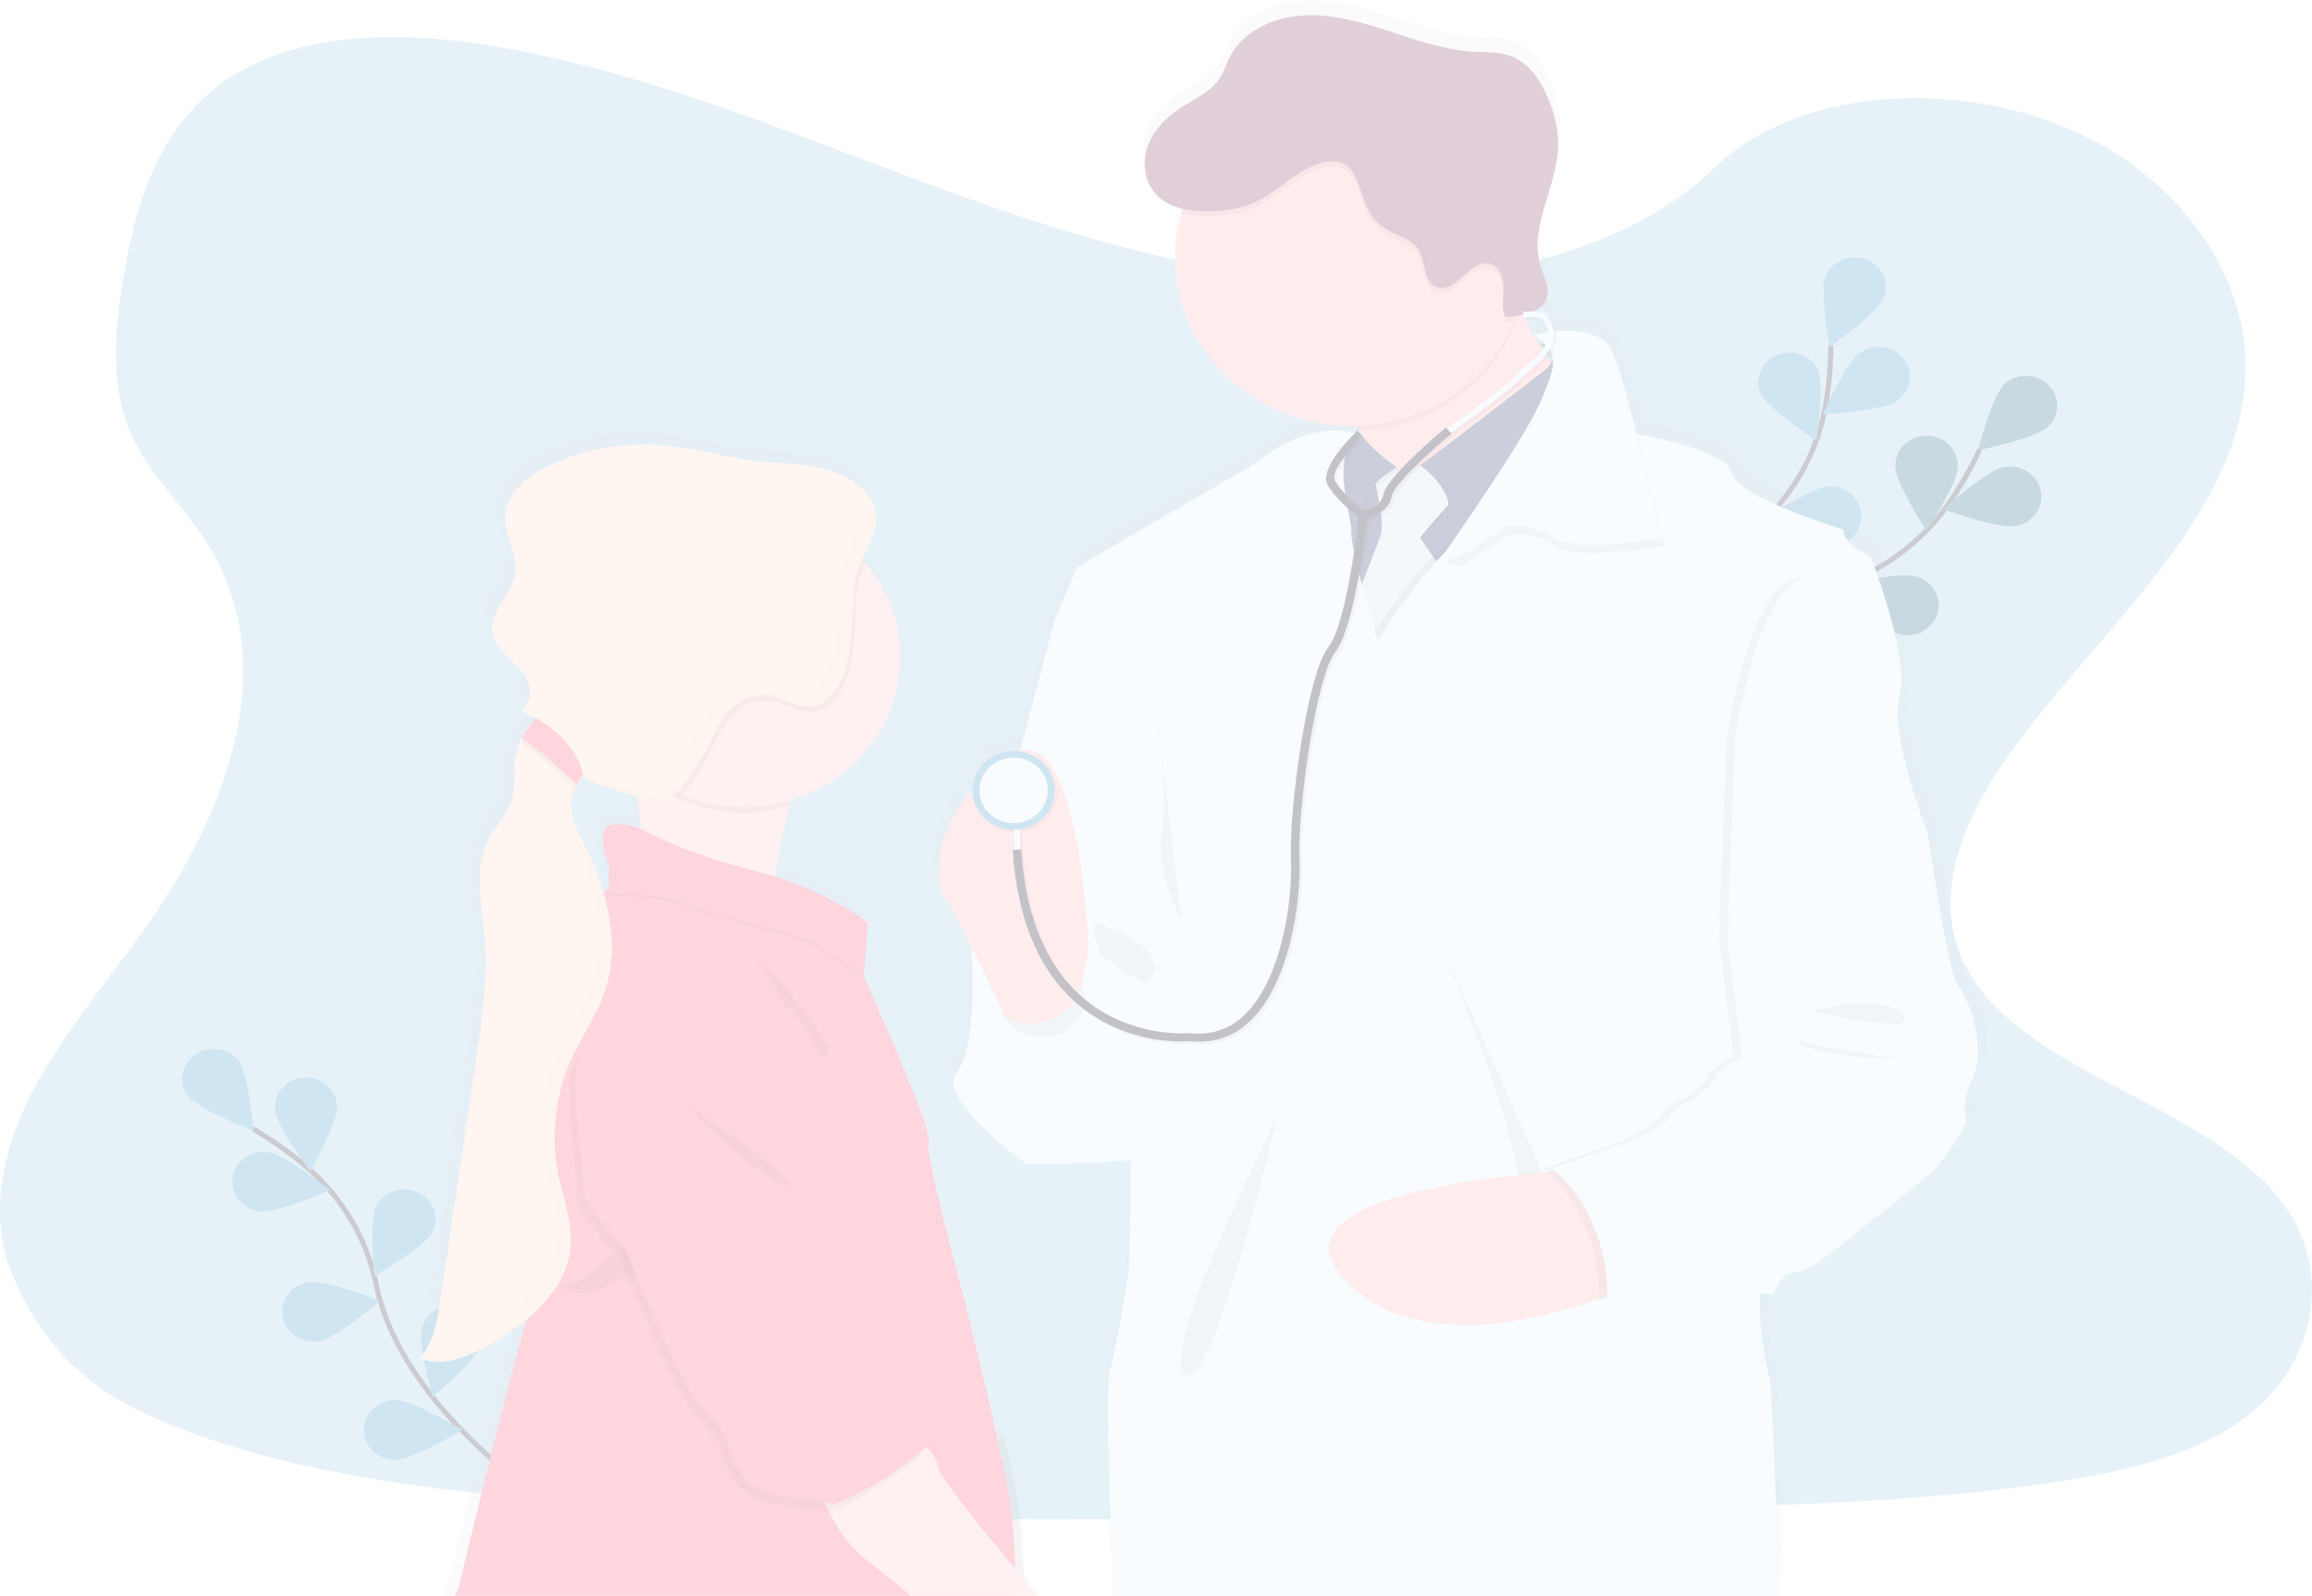 <svg width="901" height="622" viewBox="0 0 901 622" fill="none" xmlns="http://www.w3.org/2000/svg">
<g opacity="0.3" clip-path="url(#clip0_614:14)">
<path opacity="0.5" d="M523.496 109.695C465.735 107.772 410.677 89.906 358.183 70.364C305.689 50.822 253.66 29.166 197.25 18.811C160.983 12.143 119.505 11.206 90.288 29.834C62.166 47.755 53.083 78.693 48.197 107.398C44.522 128.998 42.39 151.727 52.436 171.953C59.429 185.987 71.839 197.789 80.425 211.236C110.289 258.02 89.177 315.717 56.807 361.437C41.627 382.894 24.015 403.31 12.302 426.127C0.589 448.943 -4.836 475.081 5.417 498.35C15.579 521.397 30.577 538.889 56.807 551.072C110.081 575.795 182.061 582.717 243.274 586.77C378.773 595.647 515.002 591.801 650.857 587.955C701.136 586.524 751.639 585.086 801.097 577.623C828.563 573.483 856.926 566.918 876.868 551.072C902.178 530.95 908.457 496.888 891.493 471.656C863.04 429.345 784.373 418.831 764.481 373.421C753.539 348.427 764.779 320.58 780.69 297.399C814.81 247.673 872.015 204.043 875.027 147.197C877.1 108.153 849.601 69.061 807.078 50.584C762.515 31.201 700.713 33.648 667.838 65.683C633.984 98.688 574.489 111.387 523.496 109.695Z" fill="#5FA8D3"/>
<path d="M200.959 576.2C200.959 576.2 155.334 543.156 146.715 501.124C143.219 483.47 133.844 467.378 119.995 455.261C113.369 449.561 106.214 444.453 98.617 440.002" stroke="#535461" stroke-width="2" stroke-miterlimit="10"/>
<path d="M93.034 413.522C97.032 418.704 98.841 440.662 98.841 440.662C98.841 440.662 77.463 432.595 73.457 427.422C71.533 424.935 70.719 421.817 71.194 418.755C71.669 415.693 73.395 412.938 75.991 411.094C78.587 409.251 81.841 408.471 85.037 408.927C88.234 409.382 91.11 411.035 93.034 413.522Z" fill="#5FA8D3"/>
<path d="M131.376 430.752C131.791 437.181 120.865 456.556 120.865 456.556C120.865 456.556 107.485 438.643 107.062 432.214C106.901 429.149 108.007 426.147 110.141 423.858C112.275 421.568 115.264 420.177 118.461 419.985C121.658 419.792 124.806 420.815 127.221 422.83C129.637 424.845 131.127 427.692 131.368 430.752H131.376Z" fill="#5FA8D3"/>
<path d="M168.54 480.278C165.52 486.032 145.868 497.476 145.868 497.476C145.868 497.476 143.769 475.542 146.789 469.788C148.275 467.082 150.811 465.044 153.851 464.111C156.89 463.179 160.191 463.426 163.041 464.801C165.892 466.176 168.066 468.568 169.094 471.463C170.122 474.357 169.923 477.523 168.54 480.278Z" fill="#5FA8D3"/>
<path d="M187.86 523.797C185.894 529.956 168.548 544.412 168.548 544.412C168.548 544.412 162.6 523.137 164.566 516.97C165.511 514.011 167.645 511.533 170.497 510.08C173.349 508.628 176.687 508.32 179.776 509.226C182.865 510.131 185.452 512.175 186.968 514.907C188.484 517.64 188.805 520.838 187.86 523.797Z" fill="#5FA8D3"/>
<path d="M101.089 472.132C107.725 472.991 128.705 463.915 128.705 463.915C128.705 463.915 111.002 449.865 104.332 449.006C101.131 448.594 97.89 449.417 95.323 451.294C92.755 453.172 91.071 455.949 90.641 459.016C90.211 462.082 91.07 465.187 93.029 467.647C94.989 470.107 97.888 471.72 101.089 472.132Z" fill="#5FA8D3"/>
<path d="M124.358 522.764C130.995 521.675 148.141 507.013 148.141 507.013C148.141 507.013 126.855 498.684 120.227 499.773C118.64 500.022 117.12 500.57 115.756 501.385C114.391 502.2 113.208 503.265 112.276 504.52C111.343 505.776 110.679 507.195 110.323 508.697C109.966 510.199 109.923 511.754 110.197 513.272C110.471 514.791 111.056 516.242 111.918 517.542C112.781 518.842 113.903 519.966 115.221 520.848C116.539 521.731 118.027 522.354 119.598 522.683C121.169 523.012 122.793 523.039 124.375 522.764H124.358Z" fill="#5FA8D3"/>
<path d="M154.014 569.009C160.742 569.009 180.236 557.334 180.236 557.334C180.236 557.334 160.734 545.676 154.006 545.676C150.776 545.676 147.679 546.905 145.395 549.093C143.111 551.281 141.828 554.248 141.828 557.342C141.828 560.436 143.111 563.404 145.395 565.592C147.679 567.78 150.776 569.009 154.006 569.009H154.014Z" fill="#5FA8D3"/>
<path d="M644.188 290.397C644.188 290.397 672.309 242.674 714.699 228.926C732.499 223.263 747.903 212.223 758.599 197.463C763.616 190.407 767.945 182.923 771.532 175.108" stroke="#535461" stroke-width="2" stroke-miterlimit="10"/>
<path d="M798.143 166.366C793.315 170.848 770.843 175.489 770.843 175.489C770.843 175.489 776.359 154.111 781.187 149.621C783.518 147.531 786.612 146.401 789.803 146.475C792.994 146.548 796.028 147.819 798.251 150.014C800.474 152.209 801.708 155.153 801.688 158.211C801.668 161.269 800.395 164.198 798.143 166.366Z" fill="#5FA8D3"/>
<path d="M785.435 205.013C778.798 206.269 757.338 198.464 757.338 198.464C757.338 198.464 774.095 183.365 780.69 182.133C782.273 181.796 783.911 181.766 785.507 182.044C787.103 182.322 788.624 182.903 789.983 183.752C791.341 184.601 792.509 185.702 793.417 186.989C794.326 188.277 794.956 189.725 795.272 191.249C795.588 192.773 795.584 194.342 795.258 195.865C794.932 197.387 794.292 198.831 793.376 200.114C792.46 201.396 791.285 202.49 789.921 203.331C788.558 204.172 787.032 204.744 785.435 205.013Z" fill="#5FA8D3"/>
<path d="M739.18 246.878C732.825 244.772 718.383 227.638 718.383 227.638C718.383 227.638 740.781 222.727 747.152 224.833C748.682 225.319 750.097 226.092 751.313 227.107C752.53 228.121 753.524 229.357 754.237 230.742C754.951 232.128 755.371 233.635 755.471 235.177C755.572 236.719 755.352 238.265 754.824 239.725C754.296 241.185 753.471 242.53 752.396 243.682C751.321 244.833 750.018 245.769 748.563 246.435C747.107 247.1 745.529 247.482 743.918 247.558C742.307 247.634 740.696 247.403 739.18 246.878Z" fill="#5FA8D3"/>
<path d="M696.673 271.006C690.037 269.957 672.815 255.374 672.815 255.374C672.815 255.374 694.044 246.902 700.672 247.951C703.862 248.454 706.713 250.15 708.598 252.667C710.483 255.183 711.247 258.314 710.722 261.37C710.197 264.426 708.427 267.158 705.8 268.963C703.173 270.769 699.905 271.501 696.715 270.998L696.673 271.006Z" fill="#5FA8D3"/>
<path d="M738.599 181.752C738.59 188.197 750.793 206.896 750.793 206.896C750.793 206.896 762.979 188.221 762.979 181.783C763.022 180.226 762.738 178.677 762.145 177.226C761.553 175.776 760.663 174.454 759.528 173.338C758.394 172.222 757.037 171.335 755.539 170.73C754.041 170.124 752.431 169.812 750.806 169.812C749.18 169.812 747.57 170.124 746.072 170.73C744.574 171.335 743.217 172.222 742.083 173.338C740.948 174.454 740.058 175.776 739.466 177.226C738.873 178.677 738.589 180.226 738.632 181.783L738.599 181.752Z" fill="#5FA8D3"/>
<path d="M689.299 210.568C691.306 216.719 708.76 231.064 708.76 231.064C708.76 231.064 714.567 209.749 712.542 203.598C711.493 200.748 709.33 198.4 706.509 197.047C703.688 195.695 700.429 195.444 697.419 196.347C694.408 197.25 691.881 199.237 690.37 201.89C688.858 204.543 688.48 207.654 689.315 210.568H689.299Z" fill="#5FA8D3"/>
<path d="M645.441 244.876C646.337 251.233 661.003 268.216 661.003 268.216C661.003 268.216 670.468 248.15 669.572 241.768C669.395 240.222 668.896 238.726 668.106 237.367C667.315 236.008 666.249 234.814 664.97 233.856C663.691 232.898 662.225 232.194 660.658 231.786C659.091 231.379 657.455 231.276 655.846 231.483C654.236 231.69 652.687 232.204 651.287 232.993C649.888 233.782 648.668 234.832 647.699 236.08C646.729 237.328 646.03 238.749 645.642 240.259C645.255 241.77 645.186 243.339 645.441 244.876Z" fill="#5FA8D3"/>
<path opacity="0.25" d="M798.143 166.366C793.315 170.848 770.843 175.489 770.843 175.489C770.843 175.489 776.359 154.111 781.187 149.621C783.518 147.531 786.612 146.401 789.803 146.475C792.994 146.548 796.028 147.819 798.251 150.014C800.474 152.209 801.708 155.153 801.688 158.211C801.668 161.269 800.395 164.198 798.143 166.366Z" fill="black"/>
<path opacity="0.25" d="M785.435 205.013C778.798 206.269 757.338 198.464 757.338 198.464C757.338 198.464 774.095 183.365 780.69 182.133C782.273 181.796 783.911 181.766 785.507 182.044C787.103 182.322 788.624 182.903 789.983 183.752C791.341 184.601 792.509 185.702 793.417 186.989C794.326 188.277 794.956 189.725 795.272 191.249C795.588 192.773 795.584 194.342 795.258 195.865C794.932 197.387 794.292 198.831 793.376 200.114C792.46 201.396 791.285 202.49 789.921 203.331C788.558 204.172 787.032 204.744 785.435 205.013Z" fill="black"/>
<path opacity="0.25" d="M739.18 246.878C732.825 244.772 718.383 227.638 718.383 227.638C718.383 227.638 740.781 222.727 747.152 224.833C748.682 225.319 750.097 226.092 751.313 227.107C752.53 228.121 753.524 229.357 754.237 230.742C754.951 232.128 755.371 233.635 755.471 235.177C755.572 236.719 755.352 238.265 754.824 239.725C754.296 241.185 753.471 242.53 752.396 243.682C751.321 244.833 750.018 245.769 748.563 246.435C747.107 247.1 745.529 247.482 743.918 247.558C742.307 247.634 740.696 247.403 739.18 246.878Z" fill="black"/>
<path opacity="0.25" d="M696.673 271.006C690.037 269.957 672.815 255.374 672.815 255.374C672.815 255.374 694.044 246.902 700.672 247.951C703.862 248.454 706.713 250.15 708.598 252.667C710.483 255.183 711.247 258.314 710.722 261.37C710.197 264.426 708.427 267.158 705.8 268.963C703.173 270.769 699.905 271.501 696.715 270.998L696.673 271.006Z" fill="black"/>
<path opacity="0.25" d="M738.599 181.752C738.59 188.197 750.793 206.896 750.793 206.896C750.793 206.896 762.979 188.221 762.979 181.783C763.022 180.226 762.738 178.677 762.145 177.226C761.553 175.776 760.663 174.454 759.528 173.338C758.394 172.222 757.037 171.335 755.539 170.73C754.041 170.124 752.431 169.812 750.806 169.812C749.18 169.812 747.57 170.124 746.072 170.73C744.574 171.335 743.217 172.222 742.083 173.338C740.948 174.454 740.058 175.776 739.466 177.226C738.873 178.677 738.589 180.226 738.632 181.783L738.599 181.752Z" fill="black"/>
<path opacity="0.25" d="M689.299 210.568C691.306 216.719 708.76 231.064 708.76 231.064C708.76 231.064 714.567 209.749 712.542 203.598C711.493 200.748 709.33 198.4 706.509 197.047C703.688 195.695 700.429 195.444 697.419 196.347C694.408 197.25 691.881 199.237 690.37 201.89C688.858 204.543 688.48 207.654 689.315 210.568H689.299Z" fill="black"/>
<path opacity="0.25" d="M645.441 244.876C646.337 251.233 661.003 268.216 661.003 268.216C661.003 268.216 670.468 248.15 669.572 241.768C669.395 240.222 668.896 238.726 668.106 237.367C667.315 236.008 666.249 234.814 664.97 233.856C663.691 232.898 662.225 232.194 660.658 231.786C659.091 231.379 657.455 231.276 655.846 231.483C654.236 231.69 652.687 232.204 651.287 232.993C649.888 233.782 648.668 234.832 647.699 236.08C646.729 237.328 646.03 238.749 645.642 240.259C645.255 241.77 645.186 243.339 645.441 244.876Z" fill="black"/>
<path d="M645.806 289.451C645.806 289.451 651.33 234.902 684.23 205.895C698.107 193.806 707.52 177.734 711.058 160.088C712.668 151.699 713.471 143.186 713.455 134.657" stroke="#535461" stroke-width="2" stroke-miterlimit="10"/>
<path d="M734.078 116.251C731.589 122.227 712.974 135.197 712.974 135.197C712.974 135.197 708.975 113.509 711.489 107.533C712.699 104.663 715.049 102.372 718.023 101.162C720.997 99.953 724.35 99.925 727.346 101.084C730.341 102.243 732.733 104.495 733.996 107.344C735.258 110.193 735.288 113.405 734.078 116.275V116.251Z" fill="#5FA8D3"/>
<path d="M738.815 156.559C733.315 160.262 710.361 161.478 710.361 161.478C710.361 161.478 719.304 141.181 724.804 137.478C726.108 136.542 727.595 135.867 729.177 135.493C730.758 135.118 732.402 135.051 734.011 135.296C735.62 135.541 737.161 136.092 738.544 136.918C739.926 137.744 741.122 138.827 742.06 140.104C742.997 141.38 743.658 142.824 744.003 144.349C744.347 145.874 744.369 147.451 744.067 148.984C743.764 150.518 743.143 151.978 742.241 153.277C741.339 154.577 740.174 155.69 738.815 156.551V156.559Z" fill="#5FA8D3"/>
<path d="M714.21 212.809C707.508 213.349 687.051 203.272 687.051 203.272C687.051 203.272 705.467 190.08 712.17 189.54C715.388 189.281 718.583 190.257 721.05 192.254C723.517 194.251 725.056 197.105 725.326 200.189C725.597 203.273 724.578 206.333 722.493 208.697C720.408 211.06 717.429 212.534 714.21 212.793V212.809Z" fill="#5FA8D3"/>
<path d="M685.582 251.345C679.07 252.934 657.137 246.362 657.137 246.362C657.137 246.362 672.956 230.38 679.468 228.759C682.595 227.982 685.915 228.427 688.699 229.996C691.483 231.564 693.502 234.128 694.313 237.123C695.124 240.118 694.659 243.299 693.022 245.966C691.385 248.633 688.708 250.568 685.582 251.345Z" fill="#5FA8D3"/>
<path d="M686.163 153.476C688.884 159.364 707.914 171.754 707.914 171.754C707.914 171.754 711.149 149.947 708.428 144.058C707.072 141.303 704.646 139.165 701.666 138.101C698.687 137.038 695.392 137.132 692.484 138.365C689.577 139.598 687.288 141.871 686.107 144.699C684.926 147.527 684.946 150.686 686.163 153.499V153.476Z" fill="#5FA8D3"/>
<path d="M653.279 198.949C657.717 203.789 679.733 210.131 679.733 210.131C679.733 210.131 676.017 188.395 671.579 183.556C670.531 182.38 669.25 181.415 667.81 180.718C666.37 180.02 664.8 179.604 663.191 179.493C661.581 179.382 659.965 179.579 658.435 180.071C656.906 180.564 655.494 181.343 654.281 182.363C653.069 183.383 652.08 184.624 651.372 186.013C650.665 187.402 650.252 188.912 650.159 190.455C650.066 191.998 650.294 193.544 650.829 195.002C651.365 196.46 652.198 197.802 653.279 198.949Z" fill="#5FA8D3"/>
<path d="M627.655 247.363C631.172 252.847 651.753 262.662 651.753 262.662C651.753 262.662 651.928 240.64 648.435 235.148C646.697 232.613 643.996 230.826 640.905 230.166C637.814 229.506 634.577 230.026 631.879 231.615C629.181 233.204 627.236 235.737 626.455 238.677C625.674 241.617 626.12 244.733 627.697 247.363H627.655Z" fill="#5FA8D3"/>
<path d="M603.498 75.824C604.875 70.984 606.534 66.12 607.695 61.217C606.302 66.12 604.635 71 603.498 75.824Z" fill="url(#paint0_linear_614:14)"/>
<path d="M597.326 122.442C597.21 122.251 597.127 122.06 597.036 121.885C597.036 121.806 596.953 121.742 596.92 121.663C596.739 121.744 596.553 121.816 596.364 121.877C595.999 122.012 595.626 122.14 595.244 122.243C594.863 122.346 594.705 122.402 594.415 122.465C594.174 122.545 593.927 122.606 593.676 122.648L593.743 122.791C594.05 122.728 594.348 122.672 594.655 122.593L594.738 123.578C595.087 123.578 595.41 123.53 595.725 123.53C595.875 123.522 596.024 123.522 596.173 123.53C596.82 123.53 597.384 123.53 597.832 123.53C597.658 123.173 597.476 122.799 597.326 122.442ZM765.725 379.238C761.826 374.207 754.045 320.214 754.045 320.214C754.045 320.214 738.74 281.822 742.912 266.5C747.085 251.178 731.514 211.974 731.514 211.974C731.514 211.974 721.228 207.691 720.672 201.333C720.672 201.333 678.672 188.618 676.706 179.081C675.113 171.261 649.065 165.65 639.708 163.878C636.854 152.847 633.984 142.556 631.869 136.937C631.296 135.189 630.757 133.679 630.259 132.487C626.684 123.745 615.634 122.95 607.621 123.65C607.274 122.16 606.629 120.748 605.721 119.493C605.589 119.062 605.326 118.677 604.967 118.389C604.794 118.248 604.611 118.121 604.419 118.007C604.274 117.749 604.083 117.518 603.855 117.324C603.627 117.127 603.377 116.956 603.108 116.815C602.915 116.715 602.716 116.627 602.511 116.553C602.03 116.377 601.533 116.247 601.026 116.163C600.435 116.047 599.836 115.973 599.234 115.941C600.698 115.327 602.004 114.413 603.059 113.263C603.776 112.455 604.31 111.513 604.626 110.497C604.889 109.652 605.007 108.772 604.975 107.89C604.76 108.253 604.51 108.597 604.228 108.916C604.577 105.395 602.635 101.819 601.524 98.314C600.177 93.751 599.927 88.956 600.794 84.287C601.905 77.246 604.66 70.125 606.526 62.957C606.531 62.917 606.531 62.877 606.526 62.838C607.505 59.278 608.111 55.633 608.335 51.958C608.658 44.544 606.675 37.145 603.49 30.39C600.661 24.405 596.488 18.517 590.101 16.085C585.356 14.249 580.039 14.543 574.928 14.241C563.464 13.558 552.531 9.695 541.63 6.183C530.73 2.67 519.514 -0.525 508.042 0.087C496.569 0.699 484.765 6 479.53 15.727C477.871 18.763 476.917 22.14 474.934 24.994C471.218 30.374 464.565 33.068 459.015 36.779C453.466 40.49 448.58 45.76 446.572 52.046C445.476 55.432 445.321 59.035 446.124 62.496C446.305 63.278 446.538 64.048 446.821 64.801C447.608 66.901 448.836 68.824 450.43 70.451C451.631 71.654 453.012 72.68 454.527 73.495C456.431 74.506 458.468 75.265 460.583 75.752C460.509 75.99 460.434 76.245 460.351 76.491C460.218 76.896 460.102 77.286 459.978 77.723C459.704 78.7 459.447 79.694 459.231 80.695C459.222 80.766 459.222 80.838 459.231 80.91C458.212 85.43 457.7 90.042 457.705 94.666C457.703 96.853 457.819 99.039 458.053 101.215C461.371 133.464 489.161 158.903 523.496 160.556C524.674 160.612 525.861 160.644 527.063 160.644C527.611 160.644 528.15 160.644 528.723 160.644C529.262 161.327 529.793 162.026 530.299 162.71C530.805 163.393 531.269 164.093 531.709 164.776L530.506 163.584L529.303 162.527C528.977 162.956 528.614 163.357 528.216 163.727C527.432 163.463 526.631 163.245 525.819 163.075C522.376 162.344 517.134 162.074 510.232 164.069C503.886 165.889 496.129 169.632 487.054 176.744L442.831 202.175L418.907 216.115L410.288 236.3C410.288 236.3 403.809 260.285 396.6 287.766C396.318 287.846 396.044 287.925 395.77 288.021C395.187 287.957 394.599 287.925 394.012 287.925C389.829 287.916 385.806 289.46 382.786 292.232C379.767 295.005 377.986 298.791 377.819 302.794C363.484 319.483 362.671 336.172 366.039 343.833C366.344 344.551 366.728 345.236 367.184 345.876C369.391 348.928 373.514 356.795 377.695 365.179C377.587 365.871 377.52 366.451 377.487 366.888C377.48 367.031 377.48 367.174 377.487 367.317C377.487 367.317 379.976 403.326 371.68 413.649C369.864 415.898 370.137 418.855 371.68 422.129C377.238 433.906 399.213 449.634 399.213 449.634C399.213 449.634 425.568 449.499 440.251 447.965C440.209 449.38 440.176 450.786 440.143 452.161C439.811 466.053 439.811 477.695 439.811 477.695L439.264 492.262C439.264 492.262 434.286 522.962 431.798 531.426C430.23 536.735 432.038 585.888 433.615 622.023H693.28C696.333 600.646 692.028 535.694 692.028 535.694C692.028 535.694 687.938 518.901 687.789 504.263C687.781 504.246 687.776 504.229 687.776 504.211C687.776 504.193 687.781 504.175 687.789 504.159C687.789 502.88 687.789 501.632 687.839 500.408L689.722 500.345L693.106 500.233H693.413C693.413 500.233 693.496 499.931 693.687 499.439C694.135 498.211 694.745 497.044 695.504 495.966C696.947 493.923 699.203 491.921 702.596 491.786C704.471 491.714 707.375 490.26 710.651 488.114C710.673 488.119 710.696 488.119 710.718 488.114C719.536 482.4 731.191 471.854 734.02 470.122C737.91 467.737 756.542 451.843 756.542 451.843C756.542 451.843 759.321 448.474 762.282 444.413L762.39 444.27C766.073 439.183 769.989 433.104 769.027 431.188C767.368 427.755 770.138 419.546 770.138 419.546C778.791 404.375 769.624 384.268 765.725 379.238ZM605.315 134.799C605.394 135.037 605.445 135.282 605.464 135.531C605.257 135.268 605.049 134.99 604.842 134.736L604.643 134.482L604.502 134.291L604.817 133.878C604.817 133.878 604.817 133.878 604.817 133.933C605.036 134.191 605.205 134.484 605.315 134.799ZM602.528 127.758C601.623 127.933 600.91 128.092 600.445 128.211C599.856 127.21 599.292 126.209 598.786 125.191C600.116 125.93 601.369 126.79 602.528 127.758ZM600.968 129.014C600.966 128.998 600.966 128.982 600.968 128.966L601.034 129.014C601.375 129.228 601.706 129.435 602.013 129.65C602.287 129.84 602.536 130.023 602.785 130.214C602.619 130.492 602.436 130.778 602.254 131.009C601.964 130.571 601.69 130.15 601.424 129.713C601.258 129.538 601.109 129.3 600.968 129.014ZM595.991 119.207C597.593 119.056 599.208 119.056 600.81 119.207C601.034 119.207 601.234 119.247 601.433 119.279C601.882 119.345 602.324 119.454 602.752 119.604C603.732 120.918 604.336 122.456 604.502 124.063L604.054 124.126L603.614 124.206C602.785 124.341 601.955 124.476 601.308 124.603L600.479 124.77C599.375 125.001 598.737 125.175 598.712 125.183C598.604 124.969 598.496 124.77 598.38 124.563C598.197 124.222 598.007 123.872 597.841 123.53C597.675 123.189 597.459 122.799 597.285 122.442C597.169 122.251 597.086 122.06 596.995 121.885C596.995 121.806 596.912 121.742 596.878 121.663C596.83 121.578 596.788 121.491 596.754 121.4C596.248 120.415 595.783 119.43 595.335 118.46C595.286 118.365 595.244 118.261 595.203 118.166L595.833 118.126V118.333L595.991 119.207ZM398.068 612.201C398.002 600.367 397.106 587.565 394.617 575.549C393.556 570.439 392.461 565.328 391.349 560.306C391.067 559.05 390.793 557.81 390.519 556.571L387.964 556.897H387.732C380.764 525.418 373.48 497.682 373.48 497.682C373.48 497.682 359.013 444.762 360.689 440.542C360.904 439.994 360.631 438.516 360.017 436.346C356.516 424.314 341.899 391.159 336.789 379.826C336.789 379.778 336.748 379.723 336.731 379.683C335.902 377.784 335.304 376.504 335.122 376.131L336.325 359.219L336.391 358.202L336.549 356.04L336.482 355.985L336.549 354.983C336.549 354.983 323.923 345.065 302.537 337.905C301.708 337.619 300.828 337.341 299.957 337.07C301.027 330.228 302.446 322.503 304.296 314.977C304.47 314.222 304.661 313.491 304.86 312.752C305.034 312.013 305.233 311.298 305.432 310.575C305.748 309.398 306.088 308.238 306.436 307.094C307.589 306.744 308.726 306.355 309.846 305.941L310.277 305.782C324.073 300.64 335.457 290.882 342.32 278.316C349.184 265.75 351.062 251.227 347.607 237.437C345.637 229.616 341.999 222.27 336.922 215.86C336.541 215.368 336.134 214.875 335.728 214.39C335.321 213.905 334.832 213.365 334.375 212.872C336.773 207.651 339.602 202.684 339.834 197.606C339.875 196.963 339.875 196.318 339.834 195.675V195.595C339.527 192.329 338.017 189.023 334.5 185.55C329.365 180.456 322.057 177.873 314.748 176.633C307.44 175.393 299.991 175.362 292.641 174.527C280.455 173.128 268.584 169.528 256.398 168.424C241.388 167.092 226.276 169.559 212.572 175.576C203.505 179.55 194.322 186.496 193.775 196.024C193.327 203.9 199.051 211.45 197.607 219.23C196.172 226.875 188.043 232.891 188.756 240.624C189.03 243.644 190.647 246.346 192.672 248.754C193.368 249.548 194.107 250.343 194.87 251.138C197.823 254.134 201.075 257.011 202.726 260.786C202.792 260.945 202.858 261.104 202.917 261.262C204.318 264.99 203.688 269.702 200.22 271.84C200.24 271.854 200.254 271.874 200.262 271.896C200.312 271.959 200.361 272.007 200.403 272.071C200.408 272.058 200.408 272.044 200.403 272.031C201.632 273.427 203.29 274.417 205.14 274.86L205.845 275.067C205.272 275.663 204.733 276.283 204.186 276.934L203.829 277.387C202.915 278.565 202.083 279.799 201.34 281.083C200.917 281.798 200.511 282.513 200.171 283.228C199.034 285.409 198.21 287.726 197.724 290.119C196.836 295.38 198.089 300.863 196.745 306.013C195.086 312.371 189.834 317.25 186.873 323.155C181.265 334.281 184.442 347.338 185.571 359.624C187.105 376.313 184.617 393.074 182.136 409.652C180.82 418.468 179.504 427.292 178.188 436.124C174.869 458.291 171.551 480.458 168.233 502.625C167.022 510.747 165.587 519.315 159.938 525.585H159.996C159.996 525.585 159.996 525.633 159.938 525.648C161.633 526.358 163.437 526.804 165.28 526.968C172.655 527.675 180.469 524.258 187.105 520.522C192.361 517.613 197.338 514.265 201.979 510.517C201.299 512.901 200.569 515.5 199.789 518.297C199.792 518.324 199.792 518.35 199.789 518.377C190.423 552.549 175.359 615.197 175.359 615.197C175.359 615.197 173.99 617.923 172.215 621.984H406.148C403.411 618.805 400.864 615.761 398.873 613.305L398.068 612.201ZM224.858 296.222C224.916 296.127 224.958 296.039 225.016 295.952C225.016 296.206 225.016 296.452 225.016 296.691C225.016 296.929 225.016 297.144 225.016 297.366C225.016 297.589 225.016 297.565 225.016 297.676C225.016 297.788 225.016 297.676 225.016 297.676C225.016 298.002 224.941 298.328 224.883 298.654C224.883 298.654 224.883 298.694 224.883 298.725L225.713 299.019L226.675 299.401C232.36 301.552 238.117 303.499 243.946 305.242C244.543 305.425 245.149 305.6 245.755 305.767L245.879 306.752C246.028 307.761 246.169 308.786 246.302 309.812C246.302 309.812 246.302 309.859 246.302 309.891C246.675 312.728 247.04 315.557 247.364 318.323C247.364 318.323 232.133 312.76 232.324 321.208C232.315 321.359 232.315 321.51 232.324 321.661C232.307 321.862 232.307 322.064 232.324 322.265C232.465 328.845 234.614 332.747 235.045 334.75C235.019 334.833 234.974 334.909 234.912 334.972C234.544 335.74 234.417 336.593 234.547 337.428C234.533 338.85 234.649 340.27 234.896 341.672C234.448 341.934 234.008 342.196 233.568 342.466C233.237 342.665 232.921 342.888 232.598 343.11C230.563 336.348 227.9 329.773 224.642 323.465C222.361 318.967 219.798 314.278 219.823 309.343C219.823 309.025 219.823 308.699 219.864 308.373C219.957 306.943 220.241 305.53 220.71 304.169C220.901 303.653 221.109 303.144 221.341 302.643C221.883 301.454 222.489 300.292 223.158 299.162C223.589 298.415 224.045 297.676 224.485 296.929C224.626 296.707 224.759 296.476 224.891 296.254L224.858 296.222ZM597.326 122.442C597.21 122.251 597.127 122.06 597.036 121.885C597.036 121.806 596.953 121.742 596.92 121.663C596.739 121.744 596.553 121.816 596.364 121.877C595.999 122.012 595.626 122.14 595.244 122.243C594.863 122.346 594.705 122.402 594.415 122.465L593.676 122.648L593.743 122.791C594.05 122.728 594.348 122.672 594.655 122.593L594.738 123.578C595.087 123.578 595.41 123.53 595.725 123.53H596.173C596.82 123.53 597.384 123.53 597.832 123.53C597.658 123.173 597.476 122.799 597.326 122.442Z" fill="url(#paint1_linear_614:14)"/>
<path d="M416.069 239.17L411.092 241.276C411.092 241.276 378.648 362.025 378.648 371.784C378.648 381.543 447.443 435.846 447.443 435.846L458.177 366.435C458.177 366.435 442.764 207.262 416.069 239.17Z" fill="#E8F5FF"/>
<path d="M566.973 200.761L538.229 186.393C536.619 179.818 533.763 173.582 529.801 167.995C525.595 162.178 520.004 156.464 513.036 153.483C495.425 145.918 587.53 106.206 587.53 106.206C588.98 110.976 590.689 115.671 592.648 120.272C597.393 131.494 605.265 146.005 615.411 150.138C632.657 157.171 566.973 200.761 566.973 200.761Z" fill="#FFC1C7"/>
<path opacity="0.1" d="M592.648 120.272C588.712 133.532 580.528 145.272 569.252 153.835C557.975 162.399 544.175 167.351 529.801 167.995C525.595 162.178 520.004 156.464 513.036 153.483C495.425 145.918 587.53 106.206 587.53 106.206C588.98 110.976 590.689 115.671 592.648 120.272Z" fill="black"/>
<path d="M595.236 100.222C595.239 113.226 591.217 125.939 583.678 136.754C576.138 147.568 565.42 155.997 552.88 160.976C540.34 165.954 526.54 167.258 513.226 164.722C499.912 162.187 487.682 155.925 478.082 146.73C468.483 137.535 461.946 125.82 459.297 113.065C456.649 100.31 458.008 87.09 463.203 75.076C468.399 63.061 477.196 52.792 488.483 45.568C499.771 38.344 513.041 34.489 526.616 34.491C535.638 34.451 544.579 36.123 552.923 39.413C561.267 42.702 568.847 47.542 575.228 53.653C581.608 59.765 586.661 67.027 590.095 75.02C593.529 83.013 595.277 91.578 595.236 100.222Z" fill="#FFC1C7"/>
<path d="M605.14 192.321L586.426 234.155L569.918 261.922H517.075L501.662 223.959L507.909 184.589H548.266L574.323 183.182L583.124 180.369L588.798 183.452L605.14 192.321Z" fill="#575A89"/>
<path opacity="0.1" d="M598.695 136.556C598.695 136.556 610.367 138.94 599.914 147.15C589.462 155.359 553.401 181.466 553.401 181.466C553.401 181.466 566.069 192.274 563.447 204.934L605.414 182.523L612.88 146.665C612.88 146.665 613.718 135.889 598.695 136.556Z" fill="black"/>
<path opacity="0.1" d="M561.656 181.465L534.961 185.685C534.961 185.685 540.469 205.196 537.715 210.735C537.631 210.907 537.562 211.085 537.507 211.267L526.615 239.472L534.778 261.62L563.033 224.706L553.401 210.735C553.401 210.735 563.58 197.813 569.636 193.33C575.692 188.848 561.656 181.465 561.656 181.465Z" fill="black"/>
<path d="M561.656 180.377L534.961 184.589C534.961 184.589 540.469 204.099 537.715 209.638C537.631 209.81 537.562 209.988 537.507 210.171L526.615 238.375L534.778 260.524L563.033 223.585L553.401 209.614C553.401 209.614 563.58 196.692 569.636 192.21C575.692 187.728 561.656 180.377 561.656 180.377Z" fill="#DCE6F2"/>
<path d="M599.815 134.45C599.815 134.45 611.486 136.834 601.026 145.044C590.565 153.253 553.401 181.465 553.401 181.465C553.401 181.465 567.164 190.167 564.551 202.819L606.517 180.416L613.983 144.559C613.983 144.559 614.813 133.782 599.815 134.45Z" fill="#575A89"/>
<path opacity="0.1" d="M531.634 170.482C531.634 170.482 534.181 175.044 545.421 183.269C545.421 183.269 526.707 192.806 533.866 206.213L505.238 199.06L500.833 185.876L531.634 170.482Z" fill="black"/>
<path d="M530.531 169.433C530.531 169.433 533.078 173.995 544.318 182.22C544.318 182.22 525.604 191.709 532.763 205.156L504.143 198.003L499.738 184.827L530.531 169.433Z" fill="#575A89"/>
<path opacity="0.1" d="M605.14 192.321L586.426 234.155L569.951 261.922H517.075L501.662 223.959L507.9 184.589H519.124C518.942 193.775 522.442 204.568 522.218 208.581C521.837 215.177 532.488 250.765 532.488 250.765C532.488 250.765 554.778 216.226 563.58 213.151C569.113 211.22 580.834 195.15 588.79 183.452L605.14 192.321Z" fill="black"/>
<path d="M678.863 412.465L676.963 414.754C676.963 414.754 690.726 480.93 686.918 495.958C686.271 498.667 685.901 501.43 685.815 504.207V504.326C685.143 519.617 689.962 539.461 689.962 539.461C689.962 539.461 693.811 597.952 691.621 622.008H433.946C432.437 586.436 430.811 540.351 432.287 535.241C434.776 526.809 439.753 496.22 439.753 496.22L440.301 481.725C440.301 481.725 440.301 467.714 440.749 452.106C440.94 445.088 441.222 437.721 441.628 431.189C442.151 422.971 442.881 416.05 443.884 412.648C444.503 410.07 444.858 407.44 444.946 404.796C444.946 404.55 444.946 404.296 444.996 404.041C444.996 403.247 445.079 402.388 445.112 401.506C445.112 401.26 445.112 401.013 445.112 400.711C445.27 395.594 445.212 389.522 445.038 383.228C445.038 382.886 445.038 382.536 445.038 382.187C444.896 377.466 444.689 372.65 444.457 368.073C443.735 353.768 442.798 341.672 442.798 341.672L411.15 241.22L419.678 221.098L443.345 207.206L487.104 181.895C508.448 165.086 522.501 167.105 527.86 168.949C528.38 169.119 528.89 169.318 529.386 169.545C529.552 169.624 529.685 169.688 529.809 169.759C529.98 169.837 530.143 169.927 530.299 170.029C528.831 170.706 527.556 171.712 526.582 172.962C525.485 174.385 524.703 176.007 524.285 177.73C524.004 178.798 523.807 179.885 523.696 180.981C523.588 182.133 523.546 183.325 523.546 184.525C523.605 187.157 523.841 189.782 524.251 192.385C524.251 192.432 524.251 192.496 524.251 192.56C524.525 194.419 524.865 196.239 525.197 197.948C525.193 197.977 525.193 198.006 525.197 198.035C525.579 200.03 525.96 201.874 526.217 203.463C526.267 203.749 526.309 204.011 526.35 204.258C526.533 205.308 526.619 206.372 526.607 207.437C526.701 210.008 527.062 212.564 527.686 215.066C527.901 216.115 528.15 217.236 528.424 218.404C528.797 219.993 529.204 221.726 529.643 223.49C529.884 224.459 530.141 225.461 530.407 226.454C530.506 226.852 530.614 227.249 530.714 227.654L530.879 228.282C532.646 235.013 534.563 241.713 535.741 245.766C536.437 248.15 536.877 249.62 536.877 249.62C536.877 249.62 549.37 230.269 559.341 219.254C559.491 219.095 559.623 218.944 559.764 218.801C560.752 217.712 561.722 216.719 562.651 215.845C564.684 213.906 566.509 212.523 567.977 212.014C568.29 211.904 568.592 211.769 568.881 211.609C572.963 209.392 579.549 201.341 585.713 192.909C586.318 192.115 586.907 191.248 587.505 190.43C588.873 188.538 590.201 186.639 591.453 184.819C592.415 183.428 593.336 182.077 594.207 180.79C598.355 174.607 601.275 169.998 601.275 169.998L607.032 169.751L608.036 169.704H608.708L634.847 168.543C634.847 168.543 635.975 168.726 637.833 169.084C637.933 169.084 638.033 169.084 638.14 169.147C647.415 170.912 673.181 176.498 674.757 184.247C676.681 193.736 718.242 206.396 718.242 206.396C718.789 212.753 728.968 216.941 728.968 216.941C728.968 216.941 744.381 255.962 740.258 271.252C736.185 286.352 750.86 323.704 751.25 324.753L748.437 328.154L678.863 412.465Z" fill="#E8F5FF"/>
<path opacity="0.1" d="M598.687 133.782C598.687 133.782 624.13 126.868 629.912 141.102C635.693 155.335 648.626 212.817 648.626 212.817C648.626 212.817 615.046 218.881 606.244 212.817C601.082 209.218 594.692 207.618 588.351 208.335L569.363 220.724L563.755 219.135C563.755 219.135 594.133 175.871 600.736 161.168C607.339 146.466 609.571 139.894 598.687 133.782Z" fill="black"/>
<path d="M597.584 130.603C597.584 130.603 623.043 123.689 628.85 137.923C634.656 152.156 647.564 209.638 647.564 209.638C647.564 209.638 613.992 215.702 605.182 209.638C600.023 206.039 593.636 204.438 587.297 205.156L568.292 217.545L562.685 215.956C562.685 215.956 593.063 172.692 599.666 157.989C606.269 143.287 608.467 136.731 597.584 130.603Z" fill="#E8F5FF"/>
<path opacity="0.1" d="M426.804 359.919C426.804 359.919 445.792 364.401 449.376 374.684C452.959 384.968 435.34 385.23 435.34 385.23C435.34 385.23 424.605 367.039 426.804 359.919Z" fill="black"/>
<path opacity="0.1" d="M497.531 435.846C497.531 435.846 451.027 527.071 461.761 535.773C472.495 544.475 497.531 435.846 497.531 435.846Z" fill="black"/>
<path opacity="0.1" d="M561.655 368.621C561.655 368.621 598.811 457.232 591.378 470.917C583.945 484.602 607.339 470.917 607.339 470.917L561.655 368.621Z" fill="black"/>
<path d="M613.395 456.151C613.395 456.151 487.901 461.952 524.509 499.391C561.117 536.83 636.241 500.981 636.241 500.981L613.395 456.151Z" fill="#FFC1C7"/>
<path opacity="0.1" d="M595.236 100.222C595.247 108.844 593.48 117.384 590.035 125.351C588.882 125.478 587.729 125.557 586.617 125.605C584.958 122.116 585.845 118.087 585.879 114.248C585.912 110.41 584.435 105.896 580.578 104.863C572.888 102.789 567.579 116.561 559.997 114.074C554.19 112.182 555.708 103.742 552.365 98.871C549.718 95.016 544.418 93.927 540.295 91.512C531.526 86.354 531.792 78.105 527.719 70.301C523.455 62.123 514.446 64.539 506.623 69.363C500.684 73.034 495.557 77.954 489.203 80.878C483.703 83.421 477.523 84.343 471.426 84.478C467.672 84.618 463.917 84.238 460.276 83.35C464.558 67.927 474.55 54.524 488.387 45.638C502.224 36.752 518.962 32.991 535.48 35.056C551.998 37.121 567.168 44.872 578.161 56.862C589.154 68.852 595.22 84.263 595.228 100.222H595.236Z" fill="black"/>
<path d="M506.648 67.257C500.7 70.928 495.581 75.84 489.227 78.78C483.727 81.315 477.547 82.237 471.45 82.372C463.984 82.531 455.946 81.276 450.844 76.11C446.157 71.342 445.037 64.007 447.02 57.752C449.002 51.498 453.756 46.308 459.338 42.549C464.921 38.79 471.4 36.191 475.1 30.811C477.058 27.966 478.003 24.612 479.629 21.584C484.831 11.897 496.527 6.652 507.834 6C519.141 5.349 530.348 8.575 541.116 12.072C551.883 15.569 562.734 19.415 574.098 20.138C579.159 20.44 584.418 20.138 589.113 21.974C595.426 24.43 599.566 30.303 602.386 36.279C605.547 43.018 607.513 50.377 607.181 57.736C606.484 73.448 595.65 88.865 600.412 103.917C601.673 107.93 604.037 112.047 602.776 116.06C600.934 121.917 593.045 123.253 586.666 123.531C585.007 120.042 585.895 116.005 585.928 112.174C585.961 108.344 584.484 103.822 580.635 102.789C572.937 100.73 567.628 114.479 560.062 111.999C554.297 110.1 555.79 101.668 552.439 96.796C549.793 92.934 544.484 91.853 540.369 89.437C531.601 84.28 531.866 76.031 527.793 68.226C523.496 60.009 514.479 62.425 506.648 67.257Z" fill="#99607E"/>
<path d="M384.961 369.67L378.631 371.784C378.631 371.784 381.12 407.641 372.825 417.925C364.529 428.209 400.067 453.775 400.067 453.775C400.067 453.775 448.778 453.512 450.155 449.801C451.532 446.09 447.667 383.363 447.667 383.363C447.667 383.363 421.519 373.604 423.717 358.051C423.717 358.051 415.737 394.696 403.908 393.114C392.078 391.533 378.648 382.068 384.961 369.67Z" fill="#E8F5FF"/>
<path opacity="0.1" d="M406.073 404.208C415.296 404.208 422.772 397.658 422.772 389.577C422.772 381.497 415.296 374.947 406.073 374.947C396.851 374.947 389.375 381.497 389.375 389.577C389.375 397.658 396.851 404.208 406.073 404.208Z" fill="black"/>
<path d="M424.332 370.727C424.332 370.727 421.014 273.708 392.129 295.324C363.244 316.94 362.962 342.792 368.462 350.43C373.962 358.067 391.598 396.301 391.598 396.301C394.356 397.832 397.455 398.716 400.639 398.88C403.823 399.043 407.002 398.481 409.915 397.241C412.829 396 415.394 394.116 417.401 391.742C419.408 389.369 420.8 386.573 421.462 383.585L424.332 370.727Z" fill="#FFC1C7"/>
<path opacity="0.1" d="M604.519 124.977C604.384 124.551 604.125 124.17 603.772 123.88C602.345 122.633 599.276 122.196 594.647 122.577L594.838 124.675C601.01 124.166 602.229 125.343 602.387 125.541V125.74L602.578 126.002C603.347 126.993 603.892 128.127 604.178 129.331C604.464 130.535 604.484 131.784 604.237 132.996C602.884 139.473 594.581 144.63 594.498 144.686L594.299 144.797L594.174 144.98C590.59 150.074 570.325 164.451 565.024 168.17L564.559 167.661C562.187 169.632 541.332 187.124 540.204 193.823C539.474 198.027 534.529 199.657 532.738 200.109C530.846 198.735 524.708 194.054 521.514 188.809C518.519 183.873 530.572 174.241 531.634 170.482L529.975 168.853C529.801 169.457 514.322 183.317 518.627 190.398C522.078 196.08 528.382 200.944 530.589 202.549C529.884 208.684 525.496 244.709 518.751 253.244C510.373 263.854 503.33 317.322 504.11 335.99C504.798 352.576 500.277 383.903 485.179 397.358C482.566 399.789 479.412 401.624 475.955 402.725C472.498 403.826 468.825 404.164 465.212 403.716H465.03H464.847C464.631 403.716 442.731 405.861 424.332 391C409.276 378.865 400.748 359.061 398.973 332.12H398.608L398.458 324.276C402.541 323.666 406.217 321.563 408.715 318.41C411.213 315.257 412.339 311.3 411.855 307.369C411.371 303.438 409.315 299.839 406.12 297.33C402.925 294.82 398.839 293.595 394.72 293.911C390.602 294.227 386.771 296.061 384.034 299.026C381.297 301.991 379.866 305.857 380.041 309.811C380.217 313.766 381.986 317.501 384.976 320.233C387.967 322.964 391.946 324.479 396.077 324.459H396.26L396.409 332.255L395.679 332.303C397.504 360.118 406.463 380.693 422.225 393.4C434.205 402.91 449.507 407.708 465.038 406.823C466.14 406.938 467.248 406.997 468.356 406.998C475.475 407.033 482.325 404.394 487.436 399.647C503.338 385.461 508.175 352.981 507.42 335.831C506.59 316.051 513.981 264.505 521.398 255.12C528.664 245.909 533.069 210.02 533.841 203.066C536.471 202.359 542.418 200.125 543.431 194.324C544.161 190.128 558.089 177.198 566.658 170.037L566.401 169.751C571.013 166.525 585.356 156.352 592.465 149.82C594.672 147.793 596.862 145.767 599.151 143.836C601.906 141.499 605.406 137.788 606.327 133.401C606.641 131.953 606.642 130.459 606.331 129.01C606.021 127.561 605.404 126.189 604.519 124.977Z" fill="black"/>
<path d="M530.307 202.049C529.959 201.818 521.697 196.152 517.557 189.333C513.26 182.252 528.739 168.4 528.905 167.796L530.564 169.426C529.511 173.177 517.458 182.817 520.452 187.744C524.227 193.966 532.174 199.41 532.257 199.466L530.307 202.049Z" fill="#353146"/>
<path d="M563.945 169.711L562.651 168.003C562.917 167.82 588.973 149.764 593.079 143.923L593.212 143.748L593.403 143.629C593.486 143.573 601.79 138.423 603.142 131.939C603.391 130.728 603.372 129.48 603.086 128.277C602.801 127.074 602.254 125.941 601.483 124.953L601.292 124.683V124.492C601.126 124.286 599.906 123.117 593.735 123.626L593.544 121.52C598.181 121.138 601.242 121.576 602.669 122.823C603.024 123.116 603.286 123.499 603.424 123.928C604.321 125.136 604.95 126.508 605.272 127.958C605.595 129.408 605.604 130.906 605.299 132.36C604.378 136.755 600.885 140.466 598.123 142.794C595.842 144.726 593.643 146.768 591.445 148.779C583.108 156.432 564.858 169.084 563.945 169.711Z" fill="#E8F5FF"/>
<path d="M397.388 321.509L395.19 321.547L395.435 334.348L397.633 334.31L397.388 321.509Z" fill="#E8F5FF"/>
<path d="M395.007 323.449C403.873 323.449 411.059 316.564 411.059 308.071C411.059 299.578 403.873 292.694 395.007 292.694C386.142 292.694 378.956 299.578 378.956 308.071C378.956 316.564 386.142 323.449 395.007 323.449Z" fill="#5FA8D3"/>
<path d="M395.007 320.843C402.37 320.843 408.338 315.125 408.338 308.071C408.338 301.018 402.37 295.3 395.007 295.3C387.645 295.3 381.676 301.018 381.676 308.071C381.676 315.125 387.645 320.843 395.007 320.843Z" fill="#E8F5FF"/>
<path d="M467.311 405.973C466.203 405.974 465.095 405.919 463.993 405.806C448.463 406.682 433.164 401.885 421.18 392.383C405.418 379.668 396.476 359.116 394.634 331.277L397.952 331.079C399.728 358.02 408.256 377.832 423.32 389.959C441.72 404.781 463.611 402.675 463.827 402.675H464.01H464.192C467.806 403.121 471.479 402.781 474.938 401.681C478.396 400.58 481.551 398.747 484.168 396.317C499.257 382.862 503.778 351.535 503.09 334.949C502.26 316.265 509.303 262.797 517.69 252.195C525.031 242.905 529.586 201.031 529.635 200.61L529.76 199.418L530.988 199.212C531.062 199.212 538.23 197.908 539.125 192.774C540.287 186.083 561.109 168.591 563.473 166.612L565.638 168.996C557.035 176.149 543.107 189.087 542.41 193.291C541.398 199.108 535.451 201.333 532.829 202.033C532 208.994 527.628 244.876 520.386 254.087C512.97 263.472 505.578 315.017 506.408 334.798C507.121 351.948 502.335 384.436 486.432 398.614C481.312 403.373 474.445 406.015 467.311 405.973Z" fill="#353146"/>
<g opacity="0.1">
<path opacity="0.1" d="M602.305 81.434C603.665 76.618 605.308 71.771 606.453 66.891C605.084 71.794 603.433 76.618 602.305 81.434Z" fill="black"/>
<path opacity="0.1" d="M588.426 119.279C586.767 115.79 587.654 111.753 587.687 107.922C587.721 104.092 586.244 99.61 582.395 98.537C574.697 96.478 569.388 110.235 561.822 107.747C556.015 105.848 557.55 97.416 554.198 92.544C551.552 88.682 546.251 87.601 542.137 85.186C533.36 80.028 533.626 71.779 529.561 63.974C525.289 55.789 516.288 58.205 508.457 63.037C502.509 66.708 497.391 71.628 491.036 74.56C485.537 77.095 479.356 78.017 473.259 78.152C465.835 78.319 457.755 77.055 452.653 71.89C448.721 67.916 447.303 62.091 448.115 56.631C447.974 57.005 447.85 57.378 447.726 57.752C445.735 64.006 446.896 71.357 451.55 76.11C456.652 81.275 464.731 82.531 472.156 82.372C478.261 82.237 484.433 81.315 489.941 78.78C496.312 75.84 501.431 70.928 507.362 67.257C515.193 62.425 524.202 60.009 528.466 68.195C532.531 75.999 532.273 84.248 541.042 89.405C545.19 91.79 550.457 92.902 553.112 96.764C556.43 101.652 554.962 110.068 560.735 111.967C568.293 114.447 573.602 100.698 581.3 102.757C585.149 103.79 586.634 108.32 586.592 112.142C586.551 115.965 585.688 120.01 587.331 123.499C593.71 123.221 601.599 121.909 603.449 116.028C603.704 115.184 603.821 114.308 603.797 113.43C601.101 117.888 594.166 119.032 588.426 119.279Z" fill="black"/>
</g>
<path opacity="0.1" d="M738.349 315.097L747.98 324.856C747.98 324.856 755.687 378.634 759.536 383.665C763.385 388.695 772.477 408.706 763.941 423.734C763.941 423.734 761.187 431.912 762.837 435.337C764.488 438.762 750.46 455.904 750.46 455.904C750.46 455.904 732.02 471.719 728.162 474.095C724.305 476.472 703.948 495.449 697.071 495.712C690.194 495.974 687.946 504.152 687.946 504.152L649.139 505.471C649.139 505.471 627.704 504.398 623.042 507.299C623.042 507.299 625.53 475.923 601.581 455.356L632.125 444.81C632.125 444.81 643.689 440.042 647.264 435.059C649.514 432.004 652.704 429.7 656.389 428.471C656.389 428.471 664.917 422.669 665.191 419.506C665.465 416.343 675.618 412.465 675.618 412.465L669.87 365.458L672.897 287.417C672.897 287.417 682.529 222.028 702.894 225.723C723.26 229.418 738.349 315.097 738.349 315.097Z" fill="black"/>
<path d="M741.669 315.097L751.3 324.856C751.3 324.856 759.006 378.634 762.855 383.665C766.704 388.695 775.796 408.706 767.26 423.734C767.26 423.734 764.514 431.912 766.165 435.337C767.816 438.762 753.78 455.904 753.78 455.904C753.78 455.904 735.339 471.719 731.482 474.095C727.624 476.472 707.267 495.449 700.39 495.712C693.513 495.974 691.265 504.152 691.265 504.152L652.459 505.471C652.459 505.471 631.006 504.398 626.361 507.299C626.361 507.299 628.85 475.923 604.9 455.356L635.444 444.81C635.444 444.81 647.008 440.042 650.584 435.059C652.833 432.004 656.024 429.7 659.709 428.471C659.709 428.471 668.237 422.669 668.51 419.506C668.784 416.343 678.938 412.465 678.938 412.465L673.189 365.458L676.217 287.417C676.217 287.417 685.848 222.028 706.214 225.723C726.579 229.418 741.669 315.097 741.669 315.097Z" fill="#E8F5FF"/>
<path opacity="0.1" d="M705.864 393.933C705.864 393.933 734.21 386.78 741.643 395.522C749.076 404.264 705.864 393.933 705.864 393.933Z" fill="black"/>
<path opacity="0.1" d="M699.262 405.925C708.893 412.386 738.616 412.648 738.616 412.648L699.262 405.925Z" fill="black"/>
<path opacity="0.1" d="M449.849 270.012C449.849 270.012 455.606 307.984 452.769 323.449C449.932 338.914 460.284 358.075 460.284 358.075L449.849 270.012Z" fill="black"/>
<path d="M322.397 285.454C315.76 290.437 310.916 302.23 307.407 315.192C301.285 337.802 299.285 364.019 299.285 364.019C299.285 364.019 246.443 352.416 250.292 347.147C252.714 343.834 249.463 318.864 246.75 300.76C245.132 290.063 243.689 281.758 243.689 281.758C243.689 281.758 340.564 271.737 322.397 285.454Z" fill="#FFCCD0"/>
<path opacity="0.1" d="M322.397 284.397C315.76 289.388 310.916 301.173 307.407 314.135C296.879 317.198 285.681 317.474 275.003 314.935C264.324 312.395 254.561 307.135 246.75 299.711C245.132 289.006 243.689 280.701 243.689 280.701C243.689 280.701 340.564 270.688 322.397 284.397Z" fill="black"/>
<path d="M350.8 255.994C350.806 269.816 345.707 283.195 336.405 293.762C327.104 304.33 314.201 311.404 299.979 313.733C285.756 316.062 271.133 313.497 258.695 306.49C246.258 299.483 236.809 288.486 232.021 275.447C227.233 262.408 227.415 248.166 232.533 235.242C237.652 222.319 247.378 211.547 259.99 204.833C272.603 198.119 287.287 195.896 301.446 198.557C315.605 201.218 328.324 208.592 337.353 219.373C346.054 229.759 350.798 242.677 350.8 255.994Z" fill="#FFCCD0"/>
<path opacity="0.1" d="M398.981 622.008H381.56L380.092 592.532L378.557 562.023C378.557 562.023 382.514 561.459 388.819 560.616L391.365 560.29H391.573C392.95 566.481 394.31 572.839 395.621 579.189C397.803 590.461 398.938 601.897 399.014 613.361C399.014 614.156 399.014 614.951 399.014 615.698C399.064 617.82 399.014 619.942 398.981 622.008Z" fill="black"/>
<path d="M395.637 622.008H177.167C178.113 619.95 178.743 618.702 178.743 618.702C178.743 618.702 196.222 545.445 205.106 514.451C205.109 514.425 205.109 514.398 205.106 514.372C206.216 510.161 207.556 506.01 209.121 501.934C209.222 501.657 209.353 501.391 209.511 501.14C213.908 494.289 219.416 486.906 211.709 476.36C204.003 465.815 206.732 419.411 206.732 419.411C206.732 419.411 216.09 379.858 225.994 358.766C227.498 355.499 229.631 352.534 232.282 350.025C233.144 349.217 234.065 348.468 235.036 347.783C235.775 347.252 236.545 346.761 237.343 346.313L237.5 346.218C241.661 343.958 246.282 342.584 251.047 342.189C254.432 341.85 257.849 341.941 261.209 342.459C277.269 344.716 290.127 348.491 300.347 352.79C328.046 364.449 336.432 380.073 336.598 380.399L336.665 380.534C337.776 383.021 354.036 419.387 359.892 436.354C361.41 440.773 362.24 443.88 361.908 444.731C360.249 448.943 374.567 501.672 374.567 501.672C374.567 501.672 381.203 527.103 387.84 556.913C388.13 558.153 388.404 559.392 388.669 560.648C389.855 566.06 391.033 571.575 392.17 577.083C394.372 588.433 395.507 599.949 395.563 611.494C395.685 615.091 395.709 618.596 395.637 622.008Z" fill="#FF748E"/>
<path opacity="0.1" d="M249.745 324.053C249.745 324.053 234.672 318.49 234.854 326.93C235.037 335.37 238.529 339.407 237.426 340.639C236.322 341.871 237.973 349.254 237.973 349.254C237.973 349.254 258.339 349.254 267.696 353.291C277.053 357.328 311.546 365.418 315.951 367.882C320.356 370.345 336.69 381.392 336.69 381.392L338.158 360.475C338.158 360.475 321.277 347.116 293.578 340.265C265.879 333.415 249.745 324.053 249.745 324.053Z" fill="black"/>
<path d="M249.745 322.996C249.745 322.996 234.672 317.433 234.854 325.873C235.037 334.313 238.529 338.35 237.426 339.582C236.322 340.814 237.973 348.197 237.973 348.197C237.973 348.197 258.339 348.197 267.696 352.242C277.053 356.287 311.546 364.369 315.951 366.825C320.356 369.28 336.69 380.335 336.69 380.335L338.175 359.481C338.175 359.481 321.293 346.122 293.595 339.272C265.896 332.421 249.745 322.996 249.745 322.996Z" fill="#FF748E"/>
<path opacity="0.1" d="M295.246 373.333C295.246 373.333 324.048 403.207 322.579 411.48C321.111 419.753 295.246 373.333 295.246 373.333Z" fill="black"/>
<path opacity="0.1" d="M248.459 481.248C248.459 481.248 227.347 499.884 221.125 500.941C214.904 501.998 225.895 505.511 233.046 502.705C240.197 499.9 255.444 492.517 255.444 492.517L248.459 481.248Z" fill="black"/>
<path d="M404.215 622.008H354.981C348.096 616.286 341.584 610.985 337.436 607.798C330.8 602.696 326.013 595.186 322.961 589.146C322.272 587.772 321.675 586.484 321.169 585.316C320.263 583.303 319.465 581.248 318.78 579.157L355.239 558.415C357.253 560.056 359.147 561.83 360.904 563.723L361.344 564.208C363.368 566.497 365.152 569.096 365.309 571.226C365.492 573.705 372.692 583.297 380.05 592.508C387.516 601.878 395.165 610.834 395.671 611.438C395.671 611.438 396.932 613.083 398.989 615.61C400.441 617.438 402.233 619.632 404.215 622.008Z" fill="#FFCCD0"/>
<path opacity="0.1" d="M337.353 219.373C335.603 223.156 334.035 227.082 333.803 231.294C333.148 243.453 334.209 270.64 320.157 276.744C313.197 279.748 305.748 273.152 298.116 272.993C292.624 272.882 287.589 276.219 284.237 280.392C280.886 284.564 278.804 289.515 276.373 294.236C274.161 298.52 271.612 302.638 268.75 306.554C267.894 307.752 266.951 308.891 265.929 309.963C257.36 306.499 249.73 301.207 243.62 294.49C237.509 287.773 233.08 279.809 230.669 271.204C228.258 262.598 227.929 253.579 229.708 244.834C231.487 236.089 235.326 227.848 240.932 220.739C246.539 213.63 253.766 207.841 262.061 203.814C270.357 199.786 279.503 197.625 288.803 197.497C298.102 197.368 307.309 199.275 315.723 203.071C324.137 206.868 331.535 212.454 337.353 219.405V219.373Z" fill="black"/>
<path d="M332.7 229.148C332.036 241.307 333.106 268.495 319.045 274.59C312.085 277.594 304.636 271.006 297.004 270.847C291.512 270.728 286.485 274.073 283.126 278.238C279.766 282.402 277.7 287.361 275.261 292.09C273.048 296.374 270.5 300.492 267.638 304.408C265.929 306.728 264.038 309.057 261.408 310.36C256.829 312.649 251.279 311.361 246.368 309.891C239.997 307.968 233.72 305.801 227.537 303.39C227.679 302.496 227.751 301.593 227.753 300.688C227.571 301.022 227.372 301.332 227.172 301.666L226.783 302.318C226.077 303.51 225.389 304.702 224.758 305.926C224.518 306.394 224.286 306.879 224.078 307.364C223.244 309.168 222.72 311.09 222.527 313.054C222.104 318.355 224.833 323.385 227.255 328.154C236.571 346.599 242.328 368.168 235.319 387.519C232.282 395.935 227.023 403.413 223.182 411.543C216.468 425.943 214.492 441.96 217.516 457.462C219.433 467.094 223.274 476.63 222.328 486.398C220.669 503.206 205.538 515.715 190.382 524.313C182.194 528.939 172.173 533.055 163.479 529.4C169.021 523.201 170.448 514.626 171.642 506.536C174.911 484.469 178.187 462.392 181.472 440.304C182.783 431.514 184.091 422.725 185.396 413.935C187.835 397.421 190.307 380.724 188.781 364.107C187.669 351.86 184.534 338.859 190.075 327.772C193.003 321.899 198.221 317.036 199.847 310.71C201.183 305.568 199.938 300.1 200.818 294.863C201.299 292.48 202.114 290.171 203.24 287.997C204.674 285.047 206.546 282.311 208.798 279.875C206.575 279.255 204.501 278.405 203.24 276.624C206.807 274.399 207.346 269.385 205.729 265.618C204.111 261.851 200.876 258.982 197.964 256.01C195.052 253.037 192.248 249.572 191.883 245.519C191.178 237.803 199.225 231.826 200.643 224.213C202.078 216.464 196.404 208.931 196.861 201.087C197.392 191.606 206.483 184.716 215.459 180.718C229.004 174.711 243.966 172.244 258.828 173.566C270.923 174.662 282.628 178.247 294.69 179.637C301.965 180.432 309.339 180.512 316.565 181.735C323.79 182.959 331.032 185.542 336.117 190.62C349.523 204.011 333.463 215.034 332.7 229.148Z" fill="#FFE0D0"/>
<path opacity="0.1" d="M321.484 589.154C317.253 587.398 309.555 588.447 296.34 584.593C283.125 580.738 280.579 563.318 280.579 563.318V563.262C280.421 562.865 279.193 560.274 270.881 551.199C261.698 541.177 241.847 490.562 241.847 490.562C241.847 490.562 224.244 472.45 224.8 465.775C225.355 459.099 221.672 441.337 222.037 421.469C222.402 401.601 261.665 388.425 261.665 388.425C337.262 375.59 319.46 459.083 317.444 465.409C315.428 471.735 325.889 488.822 325.889 488.822C324.412 496.26 331.944 507.775 331.944 507.775C331.944 507.775 333.769 517.964 334.143 521.834C334.163 522.013 334.205 522.189 334.267 522.359C335.478 526.006 345.35 529.312 349.365 531.323C353.587 533.437 367.167 551.89 367.167 551.89C370.095 565.44 325.698 590.935 321.484 589.154Z" fill="black"/>
<path d="M323.682 585.975C319.46 584.211 311.753 585.268 298.547 581.406C285.34 577.544 282.785 560.139 282.785 560.139V560.084C282.636 559.678 281.4 557.095 273.088 548.02C263.905 537.998 244.054 487.375 244.054 487.375C244.054 487.375 226.45 469.271 226.998 462.596C227.545 455.92 223.879 438.158 224.244 418.306C224.609 398.454 263.847 385.286 263.847 385.286C339.444 372.451 321.641 455.944 319.626 462.27C317.61 468.596 328.07 485.682 328.07 485.682C326.594 493.121 334.126 504.636 334.126 504.636C334.126 504.636 335.951 514.825 336.333 518.695C336.347 518.874 336.386 519.05 336.449 519.219C337.66 522.867 347.532 526.173 351.555 528.184C355.769 530.29 369.357 548.751 369.357 548.751C372.302 562.277 327.905 587.772 323.682 585.975Z" fill="#FF748E"/>
<path opacity="0.1" d="M265.34 428.876C265.34 428.876 298.365 462.254 306.984 462.254C315.603 462.254 265.34 428.876 265.34 428.876Z" fill="black"/>
<path d="M323.683 585.976C319.46 584.211 311.754 585.268 298.547 581.406C285.341 577.544 282.786 560.139 282.786 560.139V560.084C291.537 554.521 313.703 538.809 322.438 533.063C328.585 529.034 333.604 523.114 336.541 519.188C337.752 522.835 347.623 526.141 351.647 528.152C355.861 530.258 369.449 548.719 369.449 548.719C372.302 562.277 327.905 587.772 323.683 585.976Z" fill="#FF748E"/>
<g opacity="0.1">
<path opacity="0.1" d="M203.29 276.712C203.331 276.776 203.389 276.831 203.439 276.895C203.688 276.593 203.945 276.291 204.21 276.005C203.928 276.268 203.619 276.505 203.29 276.712Z" fill="black"/>
<path opacity="0.1" d="M222.535 313.142C222.884 308.731 225.347 304.845 227.654 300.967C226.144 300.41 224.634 299.846 223.141 299.258C223.283 298.366 223.355 297.466 223.357 296.564C221.025 300.538 218.487 304.448 218.13 308.922C217.707 314.231 220.436 319.253 222.859 324.021C232.183 342.459 237.932 364.027 230.922 383.387C227.878 391.795 222.626 399.281 218.786 407.411C212.074 421.808 210.101 437.823 213.128 453.322C215.028 462.961 218.877 472.49 217.931 482.257C216.272 499.065 201.149 511.574 185.985 520.165C179.788 523.678 172.546 526.896 165.62 526.666C164.979 527.655 164.263 528.598 163.479 529.487C172.181 533.167 182.194 529.026 190.382 524.385C205.554 515.802 220.71 503.325 222.369 486.485C223.315 476.718 219.466 467.189 217.558 457.549C214.529 442.052 216.497 426.039 223.199 411.639C227.015 403.517 232.324 396.023 235.335 387.615C242.345 368.255 236.588 346.687 227.272 328.249C224.858 323.449 222.112 318.45 222.535 313.142Z" fill="black"/>
<path opacity="0.1" d="M336.1 190.716C335.284 189.914 334.408 189.17 333.479 188.491C343.533 200.984 329.016 211.601 328.294 225.048C327.647 237.207 328.709 264.402 314.648 270.489C307.697 273.501 300.239 266.905 292.615 266.746C287.115 266.635 282.088 269.981 278.729 274.145C275.369 278.309 273.303 283.269 270.873 287.989C268.655 292.273 266.104 296.391 263.241 300.307C261.582 302.636 259.641 304.956 257.003 306.268C252.44 308.548 246.891 307.269 241.971 305.791C237.188 304.35 232.448 302.76 227.753 301.022C227.743 301.85 227.671 302.676 227.537 303.494C233.726 305.91 240.005 308.077 246.376 309.995C251.287 311.473 256.837 312.752 261.408 310.472C264.037 309.16 265.945 306.832 267.646 304.503C270.511 300.592 273.06 296.477 275.269 292.193C277.708 287.473 279.766 282.506 283.134 278.341C286.502 274.177 291.52 270.839 297.012 270.95C304.644 271.109 312.102 277.705 319.053 274.694C333.114 268.606 332.044 241.411 332.699 229.252C333.462 215.114 349.523 204.099 336.1 190.716Z" fill="black"/>
</g>
<path opacity="0.1" d="M226.791 302.326C226.086 303.518 225.398 304.71 224.767 305.934C224.527 306.402 224.294 306.887 224.087 307.372C219.74 303.176 209.155 293.202 203.249 290.111C204.685 287.162 206.556 284.426 208.807 281.989C208.807 281.989 222.884 289.117 226.791 302.326Z" fill="black"/>
<path d="M227.181 301.674C223.921 287.536 208.807 279.883 208.807 279.883C206.555 282.319 204.683 285.055 203.249 288.005C209.478 291.271 220.959 302.222 224.767 305.934L227.181 301.674Z" fill="#FF748E"/>
</g>
<defs>
<linearGradient id="paint0_linear_614:14" x1="605.597" y1="75.824" x2="605.597" y2="61.217" gradientUnits="userSpaceOnUse">
<stop stop-color="#808080" stop-opacity="0.25"/>
<stop offset="0.54" stop-color="#808080" stop-opacity="0.12"/>
<stop offset="1" stop-color="#808080" stop-opacity="0.1"/>
</linearGradient>
<linearGradient id="paint1_linear_614:14" x1="380575" y1="523324" x2="380575" y2="36487.2" gradientUnits="userSpaceOnUse">
<stop stop-color="#808080" stop-opacity="0.25"/>
<stop offset="0.54" stop-color="#808080" stop-opacity="0.12"/>
<stop offset="1" stop-color="#808080" stop-opacity="0.1"/>
</linearGradient>
<clipPath id="clip0_614:14">
<rect width="901" height="622" fill="white"/>
</clipPath>
</defs>
</svg>
